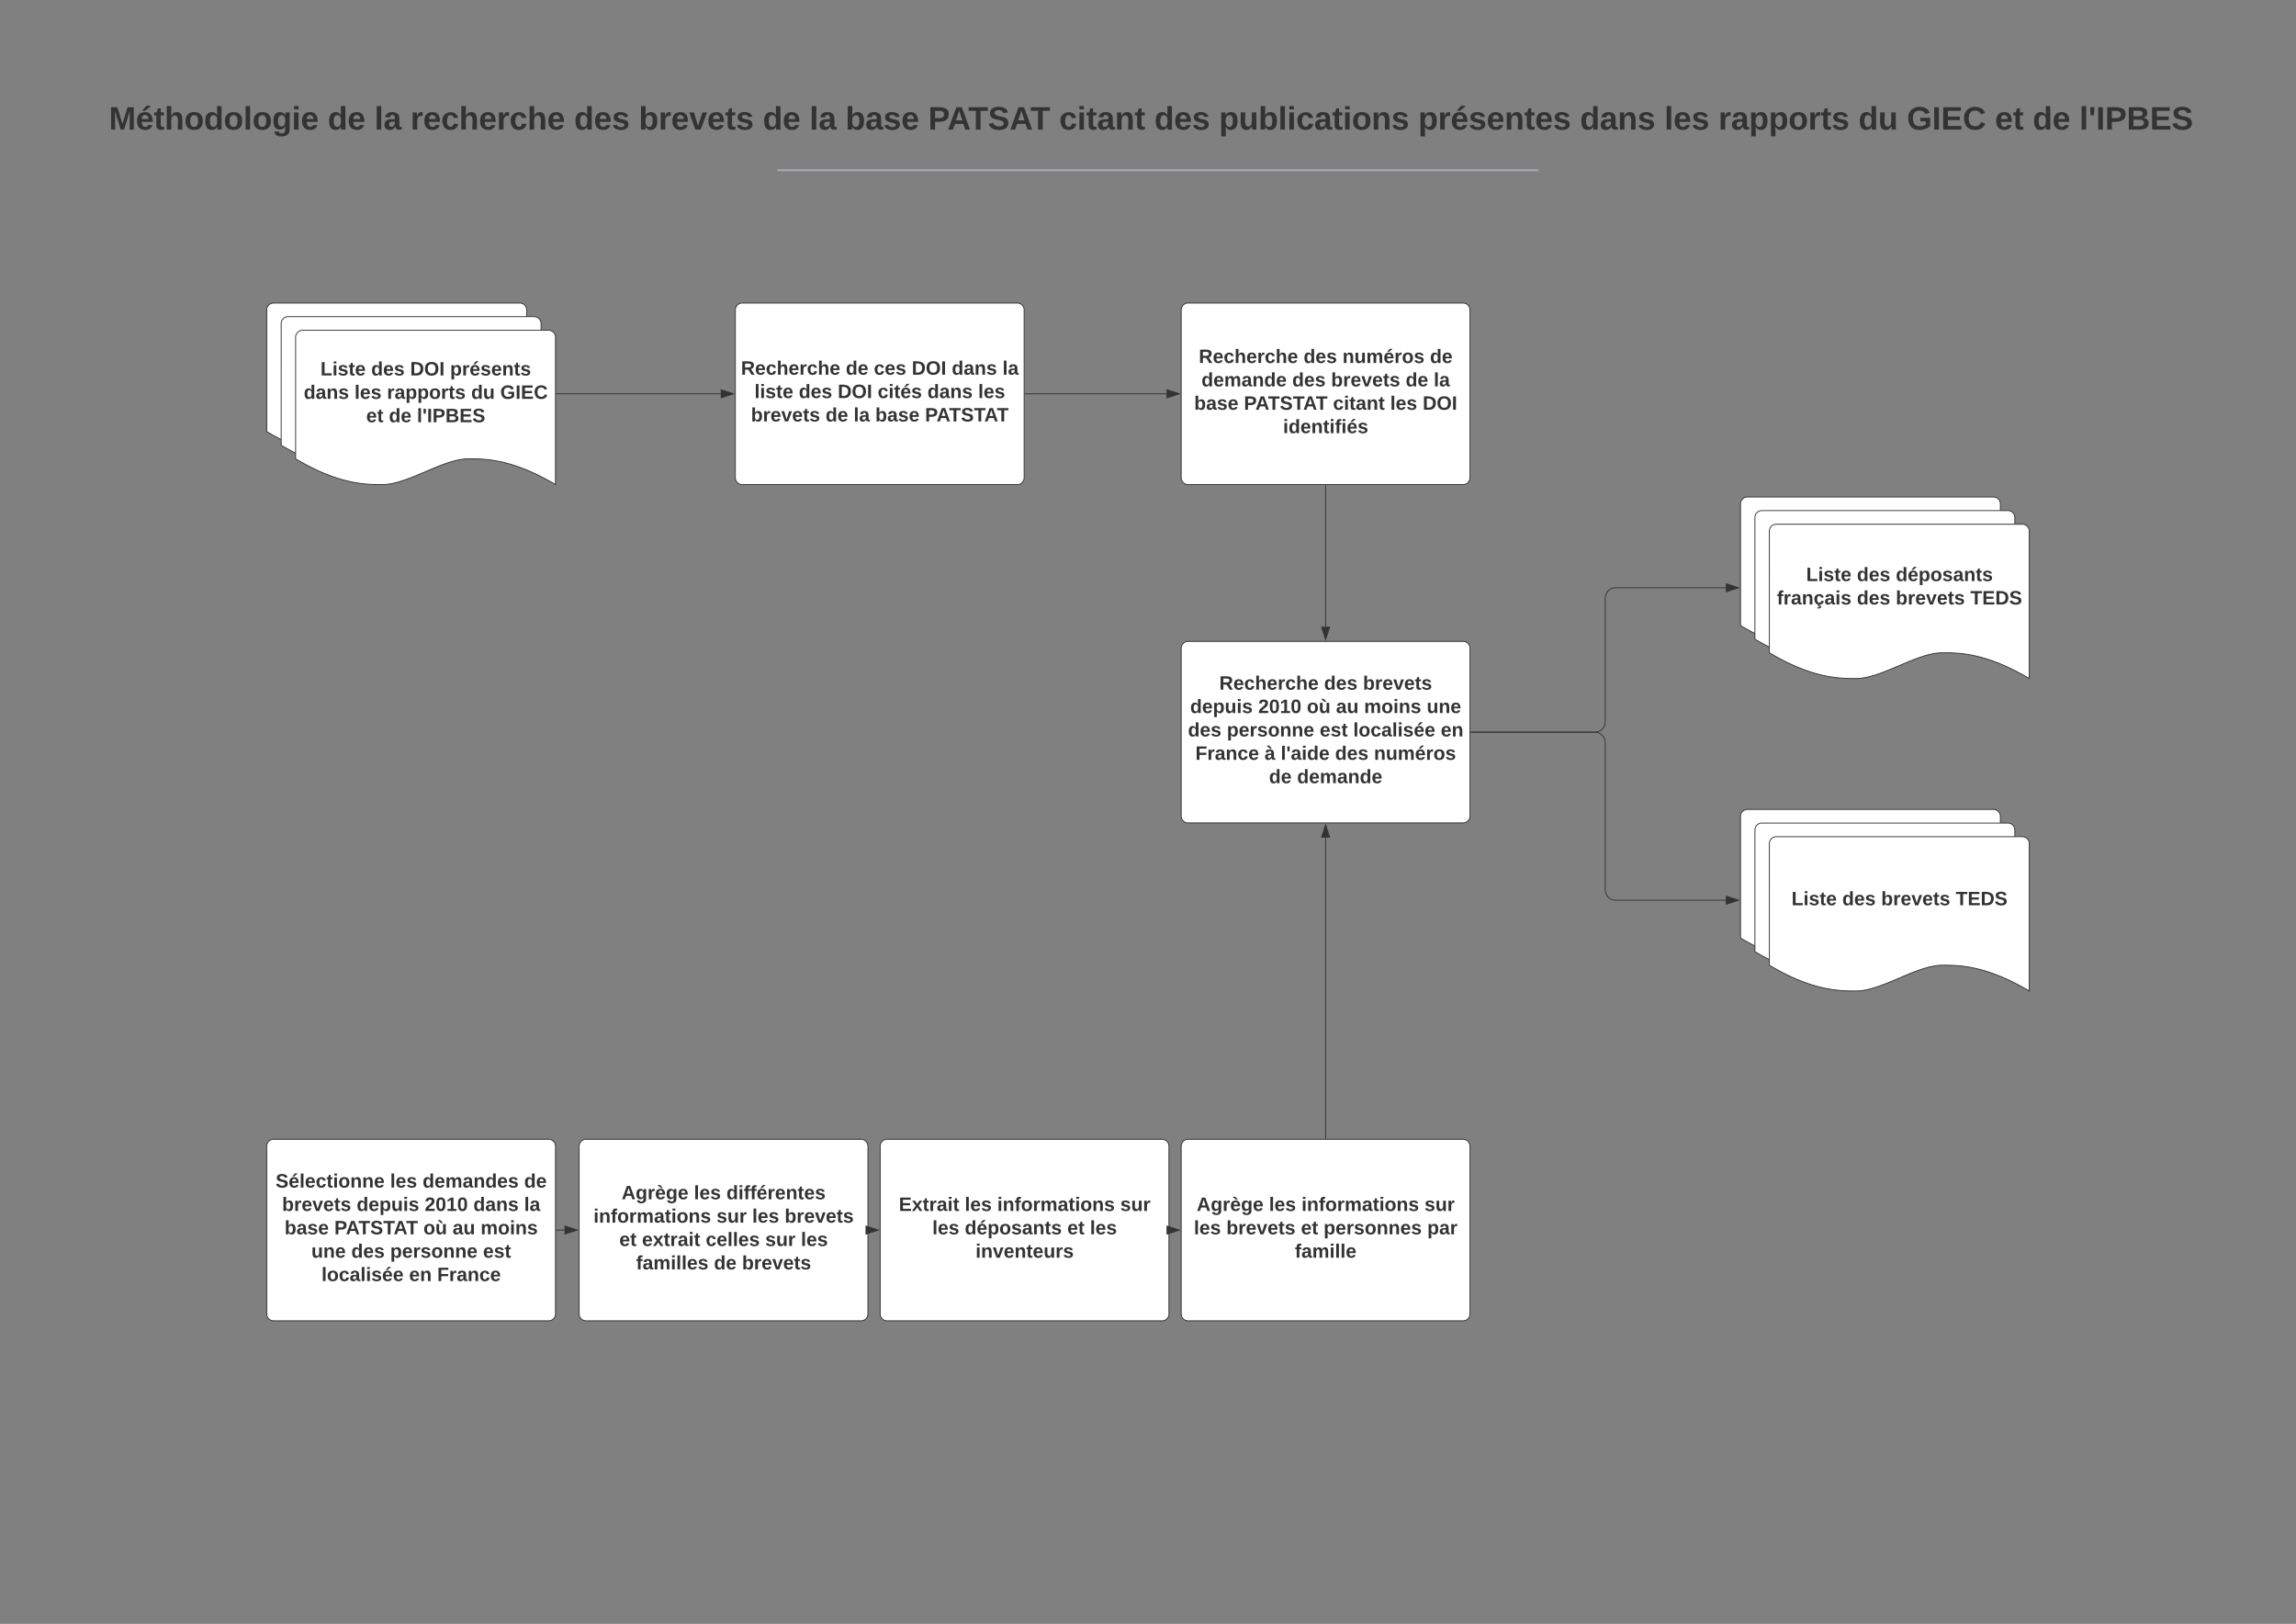 <svg xmlns="http://www.w3.org/2000/svg" xmlns:xlink="http://www.w3.org/1999/xlink" xmlns:lucid="lucid" width="2645.67" height="1870.87"><rect width="100%" height="100%" fill="#808080" stroke="none"/><g transform="translate(0 0)" lucid:page-tab-id="0_0"><path d="M80 88a8 8 0 0 1 8-8h2469.67a8 8 0 0 1 8 8v104a8 8 0 0 1-8 8H88a8 8 0 0 1-8-8z" stroke="#000" stroke-opacity="0" stroke-width="2" fill="#fff" fill-opacity="0"/><use xlink:href="#a" transform="matrix(1,0,0,1,84,84) translate(41.473 65.307)"/><use xlink:href="#b" transform="matrix(1,0,0,1,84,84) translate(293.68 65.307)"/><use xlink:href="#c" transform="matrix(1,0,0,1,84,84) translate(347.503 65.307)"/><use xlink:href="#d" transform="matrix(1,0,0,1,84,84) translate(388.984 65.307)"/><use xlink:href="#e" transform="matrix(1,0,0,1,84,84) translate(577.517 65.307)"/><use xlink:href="#f" transform="matrix(1,0,0,1,84,84) translate(652.08 65.307)"/><use xlink:href="#g" transform="matrix(1,0,0,1,84,84) translate(794.984 65.307)"/><use xlink:href="#c" transform="matrix(1,0,0,1,84,84) translate(848.806 65.307)"/><use xlink:href="#h" transform="matrix(1,0,0,1,84,84) translate(890.288 65.307)"/><use xlink:href="#i" transform="matrix(1,0,0,1,84,84) translate(985.591 65.307)"/><use xlink:href="#j" transform="matrix(1,0,0,1,84,84) translate(1136.48 65.307)"/><use xlink:href="#e" transform="matrix(1,0,0,1,84,84) translate(1246.095 65.307)"/><use xlink:href="#k" transform="matrix(1,0,0,1,84,84) translate(1320.658 65.307)"/><use xlink:href="#l" transform="matrix(1,0,0,1,84,84) translate(1550.258 65.307)"/><use xlink:href="#m" transform="matrix(1,0,0,1,84,84) translate(1736.614 65.307)"/><use xlink:href="#n" transform="matrix(1,0,0,1,84,84) translate(1833.888 65.307)"/><use xlink:href="#o" transform="matrix(1,0,0,1,84,84) translate(1896.11 65.307)"/><use xlink:href="#p" transform="matrix(1,0,0,1,84,84) translate(2057.473 65.307)"/><use xlink:href="#q" transform="matrix(1,0,0,1,84,84) translate(2113.266 65.307)"/><use xlink:href="#r" transform="matrix(1,0,0,1,84,84) translate(2214.791 65.307)"/><use xlink:href="#g" transform="matrix(1,0,0,1,84,84) translate(2258.243 65.307)"/><use xlink:href="#s" transform="matrix(1,0,0,1,84,84) translate(2312.066 65.307)"/><path d="M896.84 196.1h874.87M896.86 196.1h-1.02M1771.68 196.1h1.03" stroke="#a9afb8" stroke-width="2" fill="none"/><path d="M307.35 357.13a8 8 0 0 1 8-8h283.48a8 8 0 0 1 8 8v169.8c-50-29.7-81.16-29.7-100.03-29.7-29.94 0-69.77 29.7-99.72 29.7-18.57 0-50 0-99.73-29.7z" stroke="#333" fill="#fff"/><path d="M324 372.8a8 8 0 0 1 8-8h283.47a8 8 0 0 1 8 8v169.8c-50.02-29.68-81.16-29.68-100.03-29.68-29.95 0-69.78 29.7-99.72 29.7-18.57 0-50.02 0-99.73-29.7z" stroke="#333" fill="#fff"/><path d="M340.63 388.5a8 8 0 0 1 8-8H632.1a8 8 0 0 1 8 8v169.8c-50-29.7-81.15-29.7-100.02-29.7-29.95 0-69.78 29.7-99.73 29.7-18.56 0-50 0-99.72-29.7z" stroke="#333" fill="#fff"/><use xlink:href="#t" transform="matrix(1,0,0,1,345.629,385.5) translate(23.644 47.056)"/><use xlink:href="#u" transform="matrix(1,0,0,1,345.629,385.5) translate(82.124 47.056)"/><use xlink:href="#v" transform="matrix(1,0,0,1,345.629,385.5) translate(126.951 47.056)"/><use xlink:href="#w" transform="matrix(1,0,0,1,345.629,385.5) translate(173.024 47.056)"/><use xlink:href="#x" transform="matrix(1,0,0,1,345.629,385.5) translate(4.379 73.989)"/><use xlink:href="#y" transform="matrix(1,0,0,1,345.629,385.5) translate(62.86 73.989)"/><use xlink:href="#z" transform="matrix(1,0,0,1,345.629,385.5) translate(100.267 73.989)"/><use xlink:href="#A" transform="matrix(1,0,0,1,345.629,385.5) translate(197.277 73.989)"/><use xlink:href="#B" transform="matrix(1,0,0,1,345.629,385.5) translate(230.819 73.989)"/><use xlink:href="#C" transform="matrix(1,0,0,1,345.629,385.5) translate(76.357 100.922)"/><use xlink:href="#D" transform="matrix(1,0,0,1,345.629,385.5) translate(102.48 100.922)"/><use xlink:href="#E" transform="matrix(1,0,0,1,345.629,385.5) translate(134.838 100.922)"/><path d="M641.1 453.7h189.37" stroke="#333" fill="none"/><path d="M641.12 454.2h-.52v-.96h.52z" stroke="#333" stroke-width=".05" fill="#333"/><path d="M845.24 453.7l-14.27 4.65v-9.28z" stroke="#333" fill="#333"/><path d="M847.35 357.13a8 8 0 0 1 8-8h316.75a8 8 0 0 1 8 8V550.3a8 8 0 0 1-8 8H855.35a8 8 0 0 1-8-8z" stroke="#333" fill="#fff"/><use xlink:href="#F" transform="matrix(1,0,0,1,852.354,354.125) translate(1.49 77.556)"/><use xlink:href="#G" transform="matrix(1,0,0,1,852.354,354.125) translate(122.253 77.556)"/><use xlink:href="#H" transform="matrix(1,0,0,1,852.354,354.125) translate(154.611 77.556)"/><use xlink:href="#v" transform="matrix(1,0,0,1,852.354,354.125) translate(198.253 77.556)"/><use xlink:href="#x" transform="matrix(1,0,0,1,852.354,354.125) translate(244.326 77.556)"/><use xlink:href="#I" transform="matrix(1,0,0,1,852.354,354.125) translate(302.806 77.556)"/><use xlink:href="#J" transform="matrix(1,0,0,1,852.354,354.125) translate(17.045 104.489)"/><use xlink:href="#K" transform="matrix(1,0,0,1,852.354,354.125) translate(68.106 104.489)"/><use xlink:href="#v" transform="matrix(1,0,0,1,852.354,354.125) translate(112.933 104.489)"/><use xlink:href="#L" transform="matrix(1,0,0,1,852.354,354.125) translate(159.006 104.489)"/><use xlink:href="#x" transform="matrix(1,0,0,1,852.354,354.125) translate(216.302 104.489)"/><use xlink:href="#M" transform="matrix(1,0,0,1,852.354,354.125) translate(274.782 104.489)"/><use xlink:href="#N" transform="matrix(1,0,0,1,852.354,354.125) translate(13.024 131.422)"/><use xlink:href="#D" transform="matrix(1,0,0,1,852.354,354.125) translate(98.936 131.422)"/><use xlink:href="#O" transform="matrix(1,0,0,1,852.354,354.125) translate(131.294 131.422)"/><use xlink:href="#P" transform="matrix(1,0,0,1,852.354,354.125) translate(156.232 131.422)"/><use xlink:href="#Q" transform="matrix(1,0,0,1,852.354,354.125) translate(213.527 131.422)"/><path d="M1181.1 453.7h163.13" stroke="#333" fill="none"/><path d="M1181.12 454.2h-.52v-.96h.52z" stroke="#333" stroke-width=".05" fill="#333"/><path d="M1359 453.7l-14.27 4.65v-9.28z" stroke="#333" fill="#333"/><path d="M1361.1 357.13a8 8 0 0 1 8-8h316.76a8 8 0 0 1 8 8V550.3a8 8 0 0 1-8 8H1369.1a8 8 0 0 1-8-8z" stroke="#333" fill="#fff"/><g><use xlink:href="#F" transform="matrix(1,0,0,1,1366.112,354.125) translate(15.237 64.089)"/><use xlink:href="#u" transform="matrix(1,0,0,1,1366.112,354.125) translate(136.001 64.089)"/><use xlink:href="#R" transform="matrix(1,0,0,1,1366.112,354.125) translate(180.827 64.089)"/><use xlink:href="#S" transform="matrix(1,0,0,1,1366.112,354.125) translate(281.64 64.089)"/><use xlink:href="#T" transform="matrix(1,0,0,1,1366.112,354.125) translate(18.323 91.022)"/><use xlink:href="#K" transform="matrix(1,0,0,1,1366.112,354.125) translate(122.877 91.022)"/><use xlink:href="#N" transform="matrix(1,0,0,1,1366.112,354.125) translate(167.703 91.022)"/><use xlink:href="#D" transform="matrix(1,0,0,1,1366.112,354.125) translate(253.616 91.022)"/><use xlink:href="#I" transform="matrix(1,0,0,1,1366.112,354.125) translate(285.973 91.022)"/><use xlink:href="#P" transform="matrix(1,0,0,1,1366.112,354.125) translate(9.938 117.956)"/><use xlink:href="#U" transform="matrix(1,0,0,1,1366.112,354.125) translate(67.233 117.956)"/><use xlink:href="#V" transform="matrix(1,0,0,1,1366.112,354.125) translate(169.917 117.956)"/><use xlink:href="#y" transform="matrix(1,0,0,1,1366.112,354.125) translate(235.816 117.956)"/><use xlink:href="#W" transform="matrix(1,0,0,1,1366.112,354.125) translate(273.223 117.956)"/><use xlink:href="#X" transform="matrix(1,0,0,1,1366.112,354.125) translate(112.372 144.889)"/></g><path d="M307.35 1320.57a8 8 0 0 1 8-8H632.1a8 8 0 0 1 8 8v193.17a8 8 0 0 1-8 8H315.35a8 8 0 0 1-8-8z" stroke="#333" fill="#fff"/><g><use xlink:href="#Y" transform="matrix(1,0,0,1,312.354,1317.57) translate(5.262 50.622)"/><use xlink:href="#Z" transform="matrix(1,0,0,1,312.354,1317.57) translate(137.185 50.622)"/><use xlink:href="#aa" transform="matrix(1,0,0,1,312.354,1317.57) translate(174.593 50.622)"/><use xlink:href="#S" transform="matrix(1,0,0,1,312.354,1317.57) translate(291.615 50.622)"/><use xlink:href="#N" transform="matrix(1,0,0,1,312.354,1317.57) translate(12.712 77.556)"/><use xlink:href="#ab" transform="matrix(1,0,0,1,312.354,1317.57) translate(98.624 77.556)"/><use xlink:href="#ac" transform="matrix(1,0,0,1,312.354,1317.57) translate(176.993 77.556)"/><use xlink:href="#x" transform="matrix(1,0,0,1,312.354,1317.57) translate(233.104 77.556)"/><use xlink:href="#I" transform="matrix(1,0,0,1,312.354,1317.57) translate(291.584 77.556)"/><use xlink:href="#P" transform="matrix(1,0,0,1,312.354,1317.57) translate(15.58 104.489)"/><use xlink:href="#U" transform="matrix(1,0,0,1,312.354,1317.57) translate(72.876 104.489)"/><use xlink:href="#ad" transform="matrix(1,0,0,1,312.354,1317.57) translate(175.559 104.489)"/><use xlink:href="#ae" transform="matrix(1,0,0,1,312.354,1317.57) translate(209.101 104.489)"/><use xlink:href="#af" transform="matrix(1,0,0,1,312.354,1317.57) translate(241.458 104.489)"/><use xlink:href="#ag" transform="matrix(1,0,0,1,312.354,1317.57) translate(46.41 131.422)"/><use xlink:href="#K" transform="matrix(1,0,0,1,312.354,1317.57) translate(92.421 131.422)"/><use xlink:href="#ah" transform="matrix(1,0,0,1,312.354,1317.57) translate(137.248 131.422)"/><use xlink:href="#ai" transform="matrix(1,0,0,1,312.354,1317.57) translate(244.233 131.422)"/><use xlink:href="#aj" transform="matrix(1,0,0,1,312.354,1317.57) translate(58.131 158.356)"/><use xlink:href="#ak" transform="matrix(1,0,0,1,312.354,1317.57) translate(159.069 158.356)"/><use xlink:href="#al" transform="matrix(1,0,0,1,312.354,1317.57) translate(191.426 158.356)"/></g><path d="M641.1 1417.16h9.37" stroke="#333" fill="none"/><path d="M641.12 1417.63h-.52v-.95h.52z" stroke="#333" stroke-width=".05" fill="#333"/><path d="M665.24 1417.16l-14.27 4.63v-9.28z" stroke="#333" fill="#333"/><path d="M667.35 1320.57a8 8 0 0 1 8-8H992.1a8 8 0 0 1 8 8v193.17a8 8 0 0 1-8 8H675.35a8 8 0 0 1-8-8z" stroke="#333" fill="#fff"/><g><use xlink:href="#am" transform="matrix(1,0,0,1,672.354,1317.57) translate(43.916 64.089)"/><use xlink:href="#Z" transform="matrix(1,0,0,1,672.354,1317.57) translate(127.272 64.089)"/><use xlink:href="#an" transform="matrix(1,0,0,1,672.354,1317.57) translate(164.68 64.089)"/><use xlink:href="#ao" transform="matrix(1,0,0,1,672.354,1317.57) translate(11.527 91.022)"/><use xlink:href="#ap" transform="matrix(1,0,0,1,672.354,1317.57) translate(153.302 91.022)"/><use xlink:href="#y" transform="matrix(1,0,0,1,672.354,1317.57) translate(194.387 91.022)"/><use xlink:href="#aq" transform="matrix(1,0,0,1,672.354,1317.57) translate(231.795 91.022)"/><use xlink:href="#C" transform="matrix(1,0,0,1,672.354,1317.57) translate(41.298 117.956)"/><use xlink:href="#ar" transform="matrix(1,0,0,1,672.354,1317.57) translate(67.42 117.956)"/><use xlink:href="#as" transform="matrix(1,0,0,1,672.354,1317.57) translate(140.864 117.956)"/><use xlink:href="#ap" transform="matrix(1,0,0,1,672.354,1317.57) translate(209.444 117.956)"/><use xlink:href="#M" transform="matrix(1,0,0,1,672.354,1317.57) translate(250.53 117.956)"/><use xlink:href="#at" transform="matrix(1,0,0,1,672.354,1317.57) translate(60.625 144.889)"/><use xlink:href="#D" transform="matrix(1,0,0,1,672.354,1317.57) translate(150.34 144.889)"/><use xlink:href="#au" transform="matrix(1,0,0,1,672.354,1317.57) translate(182.698 144.889)"/></g><path d="M1001.1 1417.16h-.5" stroke="#333" fill="none"/><path d="M1001.12 1417.63h-.52v-.95h.52z" stroke="#333" stroke-width=".05" fill="#333"/><path d="M1012.1 1417.16l-14.25 4.63v-9.28z" stroke="#333" fill="#333"/><path d="M1014.23 1320.57a8 8 0 0 1 8-8h316.75a8 8 0 0 1 8 8v193.17a8 8 0 0 1-8 8h-316.75a8 8 0 0 1-8-8z" stroke="#333" fill="#fff"/><g><use xlink:href="#av" transform="matrix(1,0,0,1,1019.233,1317.57) translate(16.515 77.556)"/><use xlink:href="#Z" transform="matrix(1,0,0,1,1019.233,1317.57) translate(92.452 77.556)"/><use xlink:href="#ao" transform="matrix(1,0,0,1,1019.233,1317.57) translate(129.86 77.556)"/><use xlink:href="#aw" transform="matrix(1,0,0,1,1019.233,1317.57) translate(271.634 77.556)"/><use xlink:href="#y" transform="matrix(1,0,0,1,1019.233,1317.57) translate(55.076 104.489)"/><use xlink:href="#ax" transform="matrix(1,0,0,1,1019.233,1317.57) translate(92.483 104.489)"/><use xlink:href="#C" transform="matrix(1,0,0,1,1019.233,1317.57) translate(210.628 104.489)"/><use xlink:href="#M" transform="matrix(1,0,0,1,1019.233,1317.57) translate(236.751 104.489)"/><use xlink:href="#ay" transform="matrix(1,0,0,1,1019.233,1317.57) translate(104.89 131.422)"/></g><path d="M1347.98 1417.16h-.5" stroke="#333" fill="none"/><path d="M1348 1417.63h-.52v-.95h.5z" stroke="#333" stroke-width=".05" fill="#333"/><path d="M1359 1417.16l-14.27 4.63v-9.28z" stroke="#333" fill="#333"/><path d="M1361.1 1320.57a8 8 0 0 1 8-8h316.76a8 8 0 0 1 8 8v193.17a8 8 0 0 1-8 8H1369.1a8 8 0 0 1-8-8z" stroke="#333" fill="#fff"/><g><use xlink:href="#am" transform="matrix(1,0,0,1,1366.112,1317.57) translate(12.806 77.556)"/><use xlink:href="#Z" transform="matrix(1,0,0,1,1366.112,1317.57) translate(96.162 77.556)"/><use xlink:href="#ao" transform="matrix(1,0,0,1,1366.112,1317.57) translate(133.569 77.556)"/><use xlink:href="#aw" transform="matrix(1,0,0,1,1366.112,1317.57) translate(275.343 77.556)"/><use xlink:href="#y" transform="matrix(1,0,0,1,1366.112,1317.57) translate(9.626 104.489)"/><use xlink:href="#N" transform="matrix(1,0,0,1,1366.112,1317.57) translate(47.033 104.489)"/><use xlink:href="#C" transform="matrix(1,0,0,1,1366.112,1317.57) translate(132.946 104.489)"/><use xlink:href="#az" transform="matrix(1,0,0,1,1366.112,1317.57) translate(159.069 104.489)"/><use xlink:href="#aA" transform="matrix(1,0,0,1,1366.112,1317.57) translate(278.523 104.489)"/><use xlink:href="#aB" transform="matrix(1,0,0,1,1366.112,1317.57) translate(125.994 131.422)"/></g><path d="M1527.5 1311.57V965" stroke="#333" fill="none"/><path d="M1527.96 1312.07h-.95v-.5h.96z" stroke="#333" stroke-width=".05" fill="#333"/><path d="M1527.5 950.24l4.62 14.26h-9.27z" stroke="#333" fill="#333"/><path d="M1361.1 746.95a8 8 0 0 1 8-8h316.76a8 8 0 0 1 8 8V940.1a8 8 0 0 1-8 8H1369.1a8 8 0 0 1-8-8z" stroke="#333" fill="#fff"/><g><use xlink:href="#F" transform="matrix(1,0,0,1,1366.112,743.945) translate(38.866 50.622)"/><use xlink:href="#u" transform="matrix(1,0,0,1,1366.112,743.945) translate(159.63 50.622)"/><use xlink:href="#aq" transform="matrix(1,0,0,1,1366.112,743.945) translate(204.456 50.622)"/><use xlink:href="#ab" transform="matrix(1,0,0,1,1366.112,743.945) translate(5.324 77.556)"/><use xlink:href="#ac" transform="matrix(1,0,0,1,1366.112,743.945) translate(83.693 77.556)"/><use xlink:href="#ad" transform="matrix(1,0,0,1,1366.112,743.945) translate(139.804 77.556)"/><use xlink:href="#ae" transform="matrix(1,0,0,1,1366.112,743.945) translate(173.346 77.556)"/><use xlink:href="#aC" transform="matrix(1,0,0,1,1366.112,743.945) translate(205.703 77.556)"/><use xlink:href="#aD" transform="matrix(1,0,0,1,1366.112,743.945) translate(277.899 77.556)"/><use xlink:href="#K" transform="matrix(1,0,0,1,1366.112,743.945) translate(2.768 104.489)"/><use xlink:href="#ah" transform="matrix(1,0,0,1,1366.112,743.945) translate(47.594 104.489)"/><use xlink:href="#aE" transform="matrix(1,0,0,1,1366.112,743.945) translate(154.58 104.489)"/><use xlink:href="#aj" transform="matrix(1,0,0,1,1366.112,743.945) translate(193.172 104.489)"/><use xlink:href="#aF" transform="matrix(1,0,0,1,1366.112,743.945) translate(294.109 104.489)"/><use xlink:href="#aG" transform="matrix(1,0,0,1,1366.112,743.945) translate(11.309 131.422)"/><use xlink:href="#aH" transform="matrix(1,0,0,1,1366.112,743.945) translate(90.987 131.422)"/><use xlink:href="#aI" transform="matrix(1,0,0,1,1366.112,743.945) translate(109.691 131.422)"/><use xlink:href="#K" transform="matrix(1,0,0,1,1366.112,743.945) translate(172.286 131.422)"/><use xlink:href="#aJ" transform="matrix(1,0,0,1,1366.112,743.945) translate(217.112 131.422)"/><use xlink:href="#D" transform="matrix(1,0,0,1,1366.112,743.945) translate(96.162 158.356)"/><use xlink:href="#aK" transform="matrix(1,0,0,1,1366.112,743.945) translate(128.519 158.356)"/></g><path d="M1694.86 843.53h142.85a12 12 0 0 1 12 12v169.63a12 12 0 0 0 12 12h126.98" stroke="#333" fill="none"/><path d="M1694.87 844h-.5v-.94h.5z" stroke="#333" stroke-width=".05" fill="#333"/><path d="M2003.45 1037.16l-14.27 4.63v-9.28z" stroke="#333" fill="#333"/><path d="M2005.57 940.57a8 8 0 0 1 8-8h283.47a8 8 0 0 1 8 8v169.8c-50-29.7-81.16-29.7-100.03-29.7-29.93 0-69.76 29.7-99.7 29.7-18.58 0-50.02 0-99.74-29.7z" stroke="#333" fill="#fff"/><path d="M2022.2 956.26a8 8 0 0 1 8-8h283.48a8 8 0 0 1 8 8v169.8c-50-29.7-81.16-29.7-100.03-29.7-29.95 0-69.78 29.7-99.72 29.7-18.57 0-50 0-99.73-29.7z" stroke="#333" fill="#fff"/><path d="M2038.84 971.95a8 8 0 0 1 8-8h283.48a8 8 0 0 1 8 8v169.8c-50.02-29.7-81.16-29.7-100.03-29.7-29.96 0-69.8 29.7-99.74 29.7-18.56 0-50 0-99.72-29.7z" stroke="#333" fill="#fff"/><g><use xlink:href="#t" transform="matrix(1,0,0,1,2043.84,968.946) translate(20.527 73.989)"/><use xlink:href="#u" transform="matrix(1,0,0,1,2043.84,968.946) translate(79.007 73.989)"/><use xlink:href="#N" transform="matrix(1,0,0,1,2043.84,968.946) translate(123.834 73.989)"/><use xlink:href="#aL" transform="matrix(1,0,0,1,2043.84,968.946) translate(209.746 73.989)"/></g><path d="M1694.86 843.53h142.85a12 12 0 0 0 12-12V689.16a12 12 0 0 1 12-12h126.98" stroke="#333" fill="none"/><path d="M1694.87 844h-.5v-.94h.5z" stroke="#333" stroke-width=".05" fill="#333"/><path d="M2003.45 677.16l-14.27 4.63v-9.28z" stroke="#333" fill="#333"/><path d="M2005.57 580.57a8 8 0 0 1 8-8h283.47a8 8 0 0 1 8 8v169.8c-50-29.7-81.16-29.7-100.03-29.7-29.93 0-69.76 29.7-99.7 29.7-18.58 0-50.02 0-99.74-29.7z" stroke="#333" fill="#fff"/><path d="M2022.2 596.26a8 8 0 0 1 8-8h283.48a8 8 0 0 1 8 8v169.8c-50-29.7-81.16-29.7-100.03-29.7-29.95 0-69.78 29.7-99.72 29.7-18.57 0-50 0-99.73-29.7z" stroke="#333" fill="#fff"/><path d="M2038.84 611.95a8 8 0 0 1 8-8h283.48a8 8 0 0 1 8 8v169.8c-50.02-29.7-81.16-29.7-100.03-29.7-29.96 0-69.8 29.7-99.74 29.7-18.56 0-50 0-99.72-29.7z" stroke="#333" fill="#fff"/><g><use xlink:href="#t" transform="matrix(1,0,0,1,2043.84,608.946) translate(37.391 60.522)"/><use xlink:href="#u" transform="matrix(1,0,0,1,2043.84,608.946) translate(95.872 60.522)"/><use xlink:href="#aM" transform="matrix(1,0,0,1,2043.84,608.946) translate(140.698 60.522)"/><use xlink:href="#aN" transform="matrix(1,0,0,1,2043.84,608.946) translate(3.694 87.456)"/><use xlink:href="#K" transform="matrix(1,0,0,1,2043.84,608.946) translate(95.84 87.456)"/><use xlink:href="#N" transform="matrix(1,0,0,1,2043.84,608.946) translate(140.667 87.456)"/><use xlink:href="#aL" transform="matrix(1,0,0,1,2043.84,608.946) translate(226.579 87.456)"/></g><path d="M1527.5 559.3v162.76" stroke="#333" fill="none"/><path d="M1527.96 559.3h-.95v-.5h.96z" stroke="#333" stroke-width=".05" fill="#333"/><path d="M1527.5 736.83l-4.65-14.27h9.27z" stroke="#333" fill="#333"/><defs><path fill="#333" d="M230 0l2-204L168 0h-37L68-204 70 0H24v-248h70l56 185 57-185h69V0h-46" id="aO"/><path fill="#333" d="M185-48c-13 30-37 53-82 52C43 2 14-33 14-96s30-98 90-98c62 0 83 45 84 108H66c0 31 8 55 39 56 18 0 30-7 34-22zm-45-69c5-46-57-63-70-21-2 6-4 13-4 21h74zm-67-91v-5l45-51h45v8l-60 48H73" id="aP"/><path fill="#333" d="M115-3C79 11 28 4 28-45v-112H4v-33h27l15-45h31v45h36v33H77v99c-1 23 16 31 38 25v30" id="aQ"/><path fill="#333" d="M114-157C55-157 80-60 75 0H25v-261h50l-1 109c12-26 28-41 61-42 86-1 58 113 63 194h-50c-7-57 23-157-34-157" id="aR"/><path fill="#333" d="M110-194c64 0 96 36 96 99 0 64-35 99-97 99-61 0-95-36-95-99 0-62 34-99 96-99zm-1 164c35 0 45-28 45-65 0-40-10-65-43-65-34 0-45 26-45 65 0 36 10 65 43 65" id="aS"/><path fill="#333" d="M88-194c31-1 46 15 58 34l-1-101h50l1 261h-48c-2-10 0-23-3-31C134-8 116 4 84 4 32 4 16-41 15-95c0-56 19-97 73-99zm17 164c33 0 40-30 41-66 1-37-9-64-41-64s-38 30-39 65c0 43 13 65 39 65" id="aT"/><path fill="#333" d="M25 0v-261h50V0H25" id="aU"/><path fill="#333" d="M195-6C206 82 75 100 31 46c-4-6-6-13-8-21l49-6c3 16 16 24 34 25 40 0 42-37 40-79-11 22-30 35-61 35-53 0-70-43-70-97 0-56 18-96 73-97 30 0 46 14 59 34l2-30h47zm-90-29c32 0 41-27 41-63 0-35-9-62-40-62-32 0-39 29-40 63 0 36 9 62 39 62" id="aV"/><path fill="#333" d="M25-224v-37h50v37H25zM25 0v-190h50V0H25" id="aW"/><path fill="#333" d="M185-48c-13 30-37 53-82 52C43 2 14-33 14-96s30-98 90-98c62 0 83 45 84 108H66c0 31 8 55 39 56 18 0 30-7 34-22zm-45-69c5-46-57-63-70-21-2 6-4 13-4 21h74" id="aX"/><g id="a"><use transform="matrix(0.104,0,0,0.104,0,0)" xlink:href="#aO"/><use transform="matrix(0.104,0,0,0.104,31.007,0)" xlink:href="#aP"/><use transform="matrix(0.104,0,0,0.104,51.748,0)" xlink:href="#aQ"/><use transform="matrix(0.104,0,0,0.104,64.089,0)" xlink:href="#aR"/><use transform="matrix(0.104,0,0,0.104,86.8,0)" xlink:href="#aS"/><use transform="matrix(0.104,0,0,0.104,109.511,0)" xlink:href="#aT"/><use transform="matrix(0.104,0,0,0.104,132.222,0)" xlink:href="#aS"/><use transform="matrix(0.104,0,0,0.104,154.933,0)" xlink:href="#aU"/><use transform="matrix(0.104,0,0,0.104,165.304,0)" xlink:href="#aS"/><use transform="matrix(0.104,0,0,0.104,188.015,0)" xlink:href="#aV"/><use transform="matrix(0.104,0,0,0.104,210.726,0)" xlink:href="#aW"/><use transform="matrix(0.104,0,0,0.104,221.096,0)" xlink:href="#aX"/></g><g id="b"><use transform="matrix(0.104,0,0,0.104,0,0)" xlink:href="#aT"/><use transform="matrix(0.104,0,0,0.104,22.711,0)" xlink:href="#aX"/></g><path fill="#333" d="M133-34C117-15 103 5 69 4 32 3 11-16 11-54c-1-60 55-63 116-61 1-26-3-47-28-47-18 1-26 9-28 27l-52-2c7-38 36-58 82-57s74 22 75 68l1 82c-1 14 12 18 25 15v27c-30 8-71 5-69-32zm-48 3c29 0 43-24 42-57-32 0-66-3-65 30 0 17 8 27 23 27" id="aY"/><g id="c"><use transform="matrix(0.104,0,0,0.104,0,0)" xlink:href="#aU"/><use transform="matrix(0.104,0,0,0.104,10.37,0)" xlink:href="#aY"/></g><path fill="#333" d="M135-150c-39-12-60 13-60 57V0H25l-1-190h47c2 13-1 29 3 40 6-28 27-53 61-41v41" id="aZ"/><path fill="#333" d="M190-63c-7 42-38 67-86 67-59 0-84-38-90-98-12-110 154-137 174-36l-49 2c-2-19-15-32-35-32-30 0-35 28-38 64-6 74 65 87 74 30" id="ba"/><g id="d"><use transform="matrix(0.104,0,0,0.104,0,0)" xlink:href="#aZ"/><use transform="matrix(0.104,0,0,0.104,14.519,0)" xlink:href="#aX"/><use transform="matrix(0.104,0,0,0.104,35.259,0)" xlink:href="#ba"/><use transform="matrix(0.104,0,0,0.104,56,0)" xlink:href="#aR"/><use transform="matrix(0.104,0,0,0.104,78.711,0)" xlink:href="#aX"/><use transform="matrix(0.104,0,0,0.104,99.452,0)" xlink:href="#aZ"/><use transform="matrix(0.104,0,0,0.104,113.97,0)" xlink:href="#ba"/><use transform="matrix(0.104,0,0,0.104,134.711,0)" xlink:href="#aR"/><use transform="matrix(0.104,0,0,0.104,157.422,0)" xlink:href="#aX"/></g><path fill="#333" d="M137-138c1-29-70-34-71-4 15 46 118 7 119 86 1 83-164 76-172 9l43-7c4 19 20 25 44 25 33 8 57-30 24-41C81-84 22-81 20-136c-2-80 154-74 161-7" id="bb"/><g id="e"><use transform="matrix(0.104,0,0,0.104,0,0)" xlink:href="#aT"/><use transform="matrix(0.104,0,0,0.104,22.711,0)" xlink:href="#aX"/><use transform="matrix(0.104,0,0,0.104,43.452,0)" xlink:href="#bb"/></g><path fill="#333" d="M135-194c52 0 70 43 70 98 0 56-19 99-73 100-30 1-46-15-58-35L72 0H24l1-261h50v104c11-23 29-37 60-37zM114-30c31 0 40-27 40-66 0-37-7-63-39-63s-41 28-41 65c0 36 8 64 40 64" id="bc"/><path fill="#333" d="M128 0H69L1-190h53L99-40l48-150h52" id="bd"/><g id="f"><use transform="matrix(0.104,0,0,0.104,0,0)" xlink:href="#bc"/><use transform="matrix(0.104,0,0,0.104,22.711,0)" xlink:href="#aZ"/><use transform="matrix(0.104,0,0,0.104,37.23,0)" xlink:href="#aX"/><use transform="matrix(0.104,0,0,0.104,57.97,0)" xlink:href="#bd"/><use transform="matrix(0.104,0,0,0.104,78.711,0)" xlink:href="#aX"/><use transform="matrix(0.104,0,0,0.104,99.452,0)" xlink:href="#aQ"/><use transform="matrix(0.104,0,0,0.104,111.793,0)" xlink:href="#bb"/></g><g id="g"><use transform="matrix(0.104,0,0,0.104,0,0)" xlink:href="#aT"/><use transform="matrix(0.104,0,0,0.104,22.711,0)" xlink:href="#aX"/></g><g id="h"><use transform="matrix(0.104,0,0,0.104,0,0)" xlink:href="#bc"/><use transform="matrix(0.104,0,0,0.104,22.711,0)" xlink:href="#aY"/><use transform="matrix(0.104,0,0,0.104,43.452,0)" xlink:href="#bb"/><use transform="matrix(0.104,0,0,0.104,64.193,0)" xlink:href="#aX"/></g><path fill="#333" d="M24-248c93 1 206-16 204 79-1 75-69 88-152 82V0H24v-248zm52 121c47 0 100 7 100-41 0-47-54-39-100-39v80" id="be"/><path fill="#333" d="M199 0l-22-63H83L61 0H9l90-248h61L250 0h-51zm-33-102l-36-108c-10 38-24 72-36 108h72" id="bf"/><path fill="#333" d="M136-208V0H84v-208H4v-40h212v40h-80" id="bg"/><path fill="#333" d="M169-182c-1-43-94-46-97-3 18 66 151 10 154 114 3 95-165 93-204 36-6-8-10-19-12-30l50-8c3 46 112 56 116 5-17-69-150-10-154-114-4-87 153-88 188-35 5 8 8 18 10 28" id="bh"/><g id="i"><use transform="matrix(0.104,0,0,0.104,0,0)" xlink:href="#be"/><use transform="matrix(0.104,0,0,0.104,22.089,0)" xlink:href="#bf"/><use transform="matrix(0.104,0,0,0.104,46.148,0)" xlink:href="#bg"/><use transform="matrix(0.104,0,0,0.104,68.859,0)" xlink:href="#bh"/><use transform="matrix(0.104,0,0,0.104,93.748,0)" xlink:href="#bf"/><use transform="matrix(0.104,0,0,0.104,117.807,0)" xlink:href="#bg"/></g><path fill="#333" d="M135-194c87-1 58 113 63 194h-50c-7-57 23-157-34-157-59 0-34 97-39 157H25l-1-190h47c2 12-1 28 3 38 12-26 28-41 61-42" id="bi"/><g id="j"><use transform="matrix(0.104,0,0,0.104,0,0)" xlink:href="#ba"/><use transform="matrix(0.104,0,0,0.104,20.741,0)" xlink:href="#aW"/><use transform="matrix(0.104,0,0,0.104,31.111,0)" xlink:href="#aQ"/><use transform="matrix(0.104,0,0,0.104,43.452,0)" xlink:href="#aY"/><use transform="matrix(0.104,0,0,0.104,64.193,0)" xlink:href="#bi"/><use transform="matrix(0.104,0,0,0.104,86.904,0)" xlink:href="#aQ"/></g><path fill="#333" d="M135-194c53 0 70 44 70 98 0 56-19 98-73 100-31 1-45-17-59-34 3 33 2 69 2 105H25l-1-265h48c2 10 0 23 3 31 11-24 29-35 60-35zM114-30c33 0 39-31 40-66 0-38-9-64-40-64-56 0-55 130 0 130" id="bj"/><path fill="#333" d="M85 4C-2 5 27-109 22-190h50c7 57-23 150 33 157 60-5 35-97 40-157h50l1 190h-47c-2-12 1-28-3-38-12 25-28 42-61 42" id="bk"/><g id="k"><use transform="matrix(0.104,0,0,0.104,0,0)" xlink:href="#bj"/><use transform="matrix(0.104,0,0,0.104,22.711,0)" xlink:href="#bk"/><use transform="matrix(0.104,0,0,0.104,45.422,0)" xlink:href="#bc"/><use transform="matrix(0.104,0,0,0.104,68.133,0)" xlink:href="#aU"/><use transform="matrix(0.104,0,0,0.104,78.504,0)" xlink:href="#aW"/><use transform="matrix(0.104,0,0,0.104,88.874,0)" xlink:href="#ba"/><use transform="matrix(0.104,0,0,0.104,109.615,0)" xlink:href="#aY"/><use transform="matrix(0.104,0,0,0.104,130.356,0)" xlink:href="#aQ"/><use transform="matrix(0.104,0,0,0.104,142.696,0)" xlink:href="#aW"/><use transform="matrix(0.104,0,0,0.104,153.067,0)" xlink:href="#aS"/><use transform="matrix(0.104,0,0,0.104,175.778,0)" xlink:href="#bi"/><use transform="matrix(0.104,0,0,0.104,198.489,0)" xlink:href="#bb"/></g><g id="l"><use transform="matrix(0.104,0,0,0.104,0,0)" xlink:href="#bj"/><use transform="matrix(0.104,0,0,0.104,22.711,0)" xlink:href="#aZ"/><use transform="matrix(0.104,0,0,0.104,37.23,0)" xlink:href="#aP"/><use transform="matrix(0.104,0,0,0.104,57.97,0)" xlink:href="#bb"/><use transform="matrix(0.104,0,0,0.104,78.711,0)" xlink:href="#aX"/><use transform="matrix(0.104,0,0,0.104,99.452,0)" xlink:href="#bi"/><use transform="matrix(0.104,0,0,0.104,122.163,0)" xlink:href="#aQ"/><use transform="matrix(0.104,0,0,0.104,134.504,0)" xlink:href="#aX"/><use transform="matrix(0.104,0,0,0.104,155.244,0)" xlink:href="#bb"/></g><g id="m"><use transform="matrix(0.104,0,0,0.104,0,0)" xlink:href="#aT"/><use transform="matrix(0.104,0,0,0.104,22.711,0)" xlink:href="#aY"/><use transform="matrix(0.104,0,0,0.104,43.452,0)" xlink:href="#bi"/><use transform="matrix(0.104,0,0,0.104,66.163,0)" xlink:href="#bb"/></g><g id="n"><use transform="matrix(0.104,0,0,0.104,0,0)" xlink:href="#aU"/><use transform="matrix(0.104,0,0,0.104,10.37,0)" xlink:href="#aX"/><use transform="matrix(0.104,0,0,0.104,31.111,0)" xlink:href="#bb"/></g><g id="o"><use transform="matrix(0.104,0,0,0.104,0,0)" xlink:href="#aZ"/><use transform="matrix(0.104,0,0,0.104,14.519,0)" xlink:href="#aY"/><use transform="matrix(0.104,0,0,0.104,35.259,0)" xlink:href="#bj"/><use transform="matrix(0.104,0,0,0.104,57.97,0)" xlink:href="#bj"/><use transform="matrix(0.104,0,0,0.104,80.681,0)" xlink:href="#aS"/><use transform="matrix(0.104,0,0,0.104,103.393,0)" xlink:href="#aZ"/><use transform="matrix(0.104,0,0,0.104,117.911,0)" xlink:href="#aQ"/><use transform="matrix(0.104,0,0,0.104,130.252,0)" xlink:href="#bb"/></g><g id="p"><use transform="matrix(0.104,0,0,0.104,0,0)" xlink:href="#aT"/><use transform="matrix(0.104,0,0,0.104,22.711,0)" xlink:href="#bk"/></g><path fill="#333" d="M67-125c0 54 23 88 75 88 28 0 53-7 68-21v-34h-60v-39h108v91C232-14 192 4 140 4 58 4 20-42 15-125 8-236 126-280 215-234c19 10 29 26 37 47l-47 15c-11-23-29-39-63-39-53 1-75 33-75 86" id="bl"/><path fill="#333" d="M24 0v-248h52V0H24" id="bm"/><path fill="#333" d="M24 0v-248h195v40H76v63h132v40H76v65h150V0H24" id="bn"/><path fill="#333" d="M67-125c0 53 21 87 73 88 37 1 54-22 65-47l45 17C233-25 199 4 140 4 58 4 20-42 15-125 8-235 124-281 211-232c18 10 29 29 36 50l-46 12c-8-25-30-41-62-41-52 0-71 34-72 86" id="bo"/><g id="q"><use transform="matrix(0.104,0,0,0.104,0,0)" xlink:href="#bl"/><use transform="matrix(0.104,0,0,0.104,29.037,0)" xlink:href="#bm"/><use transform="matrix(0.104,0,0,0.104,39.407,0)" xlink:href="#bn"/><use transform="matrix(0.104,0,0,0.104,64.296,0)" xlink:href="#bo"/></g><g id="r"><use transform="matrix(0.104,0,0,0.104,0,0)" xlink:href="#aX"/><use transform="matrix(0.104,0,0,0.104,20.741,0)" xlink:href="#aQ"/></g><path fill="#333" d="M62-158H24l-5-90h48" id="bp"/><path fill="#333" d="M182-130c37 4 62 22 62 59C244 23 116-4 24 0v-248c84 5 203-23 205 63 0 31-19 50-47 55zM76-148c40-3 101 13 101-30 0-44-60-28-101-31v61zm0 110c48-3 116 14 116-37 0-48-69-32-116-35v72" id="bq"/><g id="s"><use transform="matrix(0.104,0,0,0.104,0,0)" xlink:href="#aU"/><use transform="matrix(0.104,0,0,0.104,10.37,0)" xlink:href="#bp"/><use transform="matrix(0.104,0,0,0.104,19.185,0)" xlink:href="#bm"/><use transform="matrix(0.104,0,0,0.104,29.556,0)" xlink:href="#be"/><use transform="matrix(0.104,0,0,0.104,54.444,0)" xlink:href="#bq"/><use transform="matrix(0.104,0,0,0.104,81.304,0)" xlink:href="#bn"/><use transform="matrix(0.104,0,0,0.104,106.193,0)" xlink:href="#bh"/></g><path fill="#333" d="M24 0v-248h52v208h133V0H24" id="br"/><g id="t"><use transform="matrix(0.062,0,0,0.062,0,0)" xlink:href="#br"/><use transform="matrix(0.062,0,0,0.062,13.654,0)" xlink:href="#aW"/><use transform="matrix(0.062,0,0,0.062,19.888,0)" xlink:href="#bb"/><use transform="matrix(0.062,0,0,0.062,32.357,0)" xlink:href="#aQ"/><use transform="matrix(0.062,0,0,0.062,39.777,0)" xlink:href="#aX"/></g><g id="u"><use transform="matrix(0.062,0,0,0.062,0,0)" xlink:href="#aT"/><use transform="matrix(0.062,0,0,0.062,13.654,0)" xlink:href="#aX"/><use transform="matrix(0.062,0,0,0.062,26.123,0)" xlink:href="#bb"/></g><path fill="#333" d="M24-248c120-7 223 5 221 122C244-46 201 0 124 0H24v-248zM76-40c74 7 117-18 117-86 0-67-45-88-117-82v168" id="bs"/><path fill="#333" d="M140-251c80 0 125 45 125 126S219 4 139 4C58 4 15-44 15-125s44-126 125-126zm-1 214c52 0 73-35 73-88 0-50-21-86-72-86-52 0-73 35-73 86s22 88 72 88" id="bt"/><g id="v"><use transform="matrix(0.062,0,0,0.062,0,0)" xlink:href="#bs"/><use transform="matrix(0.062,0,0,0.062,16.148,0)" xlink:href="#bt"/><use transform="matrix(0.062,0,0,0.062,33.604,0)" xlink:href="#bm"/></g><g id="w"><use transform="matrix(0.062,0,0,0.062,0,0)" xlink:href="#bj"/><use transform="matrix(0.062,0,0,0.062,13.654,0)" xlink:href="#aZ"/><use transform="matrix(0.062,0,0,0.062,22.382,0)" xlink:href="#aP"/><use transform="matrix(0.062,0,0,0.062,34.851,0)" xlink:href="#bb"/><use transform="matrix(0.062,0,0,0.062,47.32,0)" xlink:href="#aX"/><use transform="matrix(0.062,0,0,0.062,59.79,0)" xlink:href="#bi"/><use transform="matrix(0.062,0,0,0.062,73.443,0)" xlink:href="#aQ"/><use transform="matrix(0.062,0,0,0.062,80.862,0)" xlink:href="#bb"/></g><g id="x"><use transform="matrix(0.062,0,0,0.062,0,0)" xlink:href="#aT"/><use transform="matrix(0.062,0,0,0.062,13.654,0)" xlink:href="#aY"/><use transform="matrix(0.062,0,0,0.062,26.123,0)" xlink:href="#bi"/><use transform="matrix(0.062,0,0,0.062,39.777,0)" xlink:href="#bb"/></g><g id="y"><use transform="matrix(0.062,0,0,0.062,0,0)" xlink:href="#aU"/><use transform="matrix(0.062,0,0,0.062,6.235,0)" xlink:href="#aX"/><use transform="matrix(0.062,0,0,0.062,18.704,0)" xlink:href="#bb"/></g><g id="z"><use transform="matrix(0.062,0,0,0.062,0,0)" xlink:href="#aZ"/><use transform="matrix(0.062,0,0,0.062,8.728,0)" xlink:href="#aY"/><use transform="matrix(0.062,0,0,0.062,21.198,0)" xlink:href="#bj"/><use transform="matrix(0.062,0,0,0.062,34.851,0)" xlink:href="#bj"/><use transform="matrix(0.062,0,0,0.062,48.505,0)" xlink:href="#aS"/><use transform="matrix(0.062,0,0,0.062,62.159,0)" xlink:href="#aZ"/><use transform="matrix(0.062,0,0,0.062,70.887,0)" xlink:href="#aQ"/><use transform="matrix(0.062,0,0,0.062,78.306,0)" xlink:href="#bb"/></g><g id="A"><use transform="matrix(0.062,0,0,0.062,0,0)" xlink:href="#aT"/><use transform="matrix(0.062,0,0,0.062,13.654,0)" xlink:href="#bk"/></g><g id="B"><use transform="matrix(0.062,0,0,0.062,0,0)" xlink:href="#bl"/><use transform="matrix(0.062,0,0,0.062,17.457,0)" xlink:href="#bm"/><use transform="matrix(0.062,0,0,0.062,23.691,0)" xlink:href="#bn"/><use transform="matrix(0.062,0,0,0.062,38.654,0)" xlink:href="#bo"/></g><g id="C"><use transform="matrix(0.062,0,0,0.062,0,0)" xlink:href="#aX"/><use transform="matrix(0.062,0,0,0.062,12.469,0)" xlink:href="#aQ"/></g><g id="D"><use transform="matrix(0.062,0,0,0.062,0,0)" xlink:href="#aT"/><use transform="matrix(0.062,0,0,0.062,13.654,0)" xlink:href="#aX"/></g><g id="E"><use transform="matrix(0.062,0,0,0.062,0,0)" xlink:href="#aU"/><use transform="matrix(0.062,0,0,0.062,6.235,0)" xlink:href="#bp"/><use transform="matrix(0.062,0,0,0.062,11.534,0)" xlink:href="#bm"/><use transform="matrix(0.062,0,0,0.062,17.769,0)" xlink:href="#be"/><use transform="matrix(0.062,0,0,0.062,32.731,0)" xlink:href="#bq"/><use transform="matrix(0.062,0,0,0.062,48.879,0)" xlink:href="#bn"/><use transform="matrix(0.062,0,0,0.062,63.842,0)" xlink:href="#bh"/></g><path fill="#333" d="M240-174c0 40-23 61-54 70L253 0h-59l-57-94H76V0H24v-248c93 4 217-23 216 74zM76-134c48-2 112 12 112-38 0-48-66-32-112-35v73" id="bu"/><g id="F"><use transform="matrix(0.062,0,0,0.062,0,0)" xlink:href="#bu"/><use transform="matrix(0.062,0,0,0.062,16.148,0)" xlink:href="#aX"/><use transform="matrix(0.062,0,0,0.062,28.617,0)" xlink:href="#ba"/><use transform="matrix(0.062,0,0,0.062,41.086,0)" xlink:href="#aR"/><use transform="matrix(0.062,0,0,0.062,54.74,0)" xlink:href="#aX"/><use transform="matrix(0.062,0,0,0.062,67.209,0)" xlink:href="#aZ"/><use transform="matrix(0.062,0,0,0.062,75.937,0)" xlink:href="#ba"/><use transform="matrix(0.062,0,0,0.062,88.406,0)" xlink:href="#aR"/><use transform="matrix(0.062,0,0,0.062,102.06,0)" xlink:href="#aX"/></g><g id="G"><use transform="matrix(0.062,0,0,0.062,0,0)" xlink:href="#aT"/><use transform="matrix(0.062,0,0,0.062,13.654,0)" xlink:href="#aX"/></g><g id="H"><use transform="matrix(0.062,0,0,0.062,0,0)" xlink:href="#ba"/><use transform="matrix(0.062,0,0,0.062,12.469,0)" xlink:href="#aX"/><use transform="matrix(0.062,0,0,0.062,24.938,0)" xlink:href="#bb"/></g><g id="I"><use transform="matrix(0.062,0,0,0.062,0,0)" xlink:href="#aU"/><use transform="matrix(0.062,0,0,0.062,6.235,0)" xlink:href="#aY"/></g><g id="J"><use transform="matrix(0.062,0,0,0.062,0,0)" xlink:href="#aU"/><use transform="matrix(0.062,0,0,0.062,6.235,0)" xlink:href="#aW"/><use transform="matrix(0.062,0,0,0.062,12.469,0)" xlink:href="#bb"/><use transform="matrix(0.062,0,0,0.062,24.938,0)" xlink:href="#aQ"/><use transform="matrix(0.062,0,0,0.062,32.357,0)" xlink:href="#aX"/></g><g id="K"><use transform="matrix(0.062,0,0,0.062,0,0)" xlink:href="#aT"/><use transform="matrix(0.062,0,0,0.062,13.654,0)" xlink:href="#aX"/><use transform="matrix(0.062,0,0,0.062,26.123,0)" xlink:href="#bb"/></g><g id="L"><use transform="matrix(0.062,0,0,0.062,0,0)" xlink:href="#ba"/><use transform="matrix(0.062,0,0,0.062,12.469,0)" xlink:href="#aW"/><use transform="matrix(0.062,0,0,0.062,18.704,0)" xlink:href="#aQ"/><use transform="matrix(0.062,0,0,0.062,26.123,0)" xlink:href="#aP"/><use transform="matrix(0.062,0,0,0.062,38.592,0)" xlink:href="#bb"/></g><g id="M"><use transform="matrix(0.062,0,0,0.062,0,0)" xlink:href="#aU"/><use transform="matrix(0.062,0,0,0.062,6.235,0)" xlink:href="#aX"/><use transform="matrix(0.062,0,0,0.062,18.704,0)" xlink:href="#bb"/></g><g id="N"><use transform="matrix(0.062,0,0,0.062,0,0)" xlink:href="#bc"/><use transform="matrix(0.062,0,0,0.062,13.654,0)" xlink:href="#aZ"/><use transform="matrix(0.062,0,0,0.062,22.382,0)" xlink:href="#aX"/><use transform="matrix(0.062,0,0,0.062,34.851,0)" xlink:href="#bd"/><use transform="matrix(0.062,0,0,0.062,47.32,0)" xlink:href="#aX"/><use transform="matrix(0.062,0,0,0.062,59.79,0)" xlink:href="#aQ"/><use transform="matrix(0.062,0,0,0.062,67.209,0)" xlink:href="#bb"/></g><g id="O"><use transform="matrix(0.062,0,0,0.062,0,0)" xlink:href="#aU"/><use transform="matrix(0.062,0,0,0.062,6.235,0)" xlink:href="#aY"/></g><g id="P"><use transform="matrix(0.062,0,0,0.062,0,0)" xlink:href="#bc"/><use transform="matrix(0.062,0,0,0.062,13.654,0)" xlink:href="#aY"/><use transform="matrix(0.062,0,0,0.062,26.123,0)" xlink:href="#bb"/><use transform="matrix(0.062,0,0,0.062,38.592,0)" xlink:href="#aX"/></g><g id="Q"><use transform="matrix(0.062,0,0,0.062,0,0)" xlink:href="#be"/><use transform="matrix(0.062,0,0,0.062,13.28,0)" xlink:href="#bf"/><use transform="matrix(0.062,0,0,0.062,27.744,0)" xlink:href="#bg"/><use transform="matrix(0.062,0,0,0.062,41.398,0)" xlink:href="#bh"/><use transform="matrix(0.062,0,0,0.062,56.36,0)" xlink:href="#bg"/><use transform="matrix(0.062,0,0,0.062,68.331,0)" xlink:href="#bf"/><use transform="matrix(0.062,0,0,0.062,82.795,0)" xlink:href="#bg"/></g><path fill="#333" d="M220-157c-53 9-28 100-34 157h-49v-107c1-27-5-49-29-50C55-147 81-57 75 0H25l-1-190h47c2 12-1 28 3 38 10-53 101-56 108 0 13-22 24-43 59-42 82 1 51 116 57 194h-49v-107c-1-25-5-48-29-50" id="bv"/><g id="R"><use transform="matrix(0.062,0,0,0.062,0,0)" xlink:href="#bi"/><use transform="matrix(0.062,0,0,0.062,13.654,0)" xlink:href="#bk"/><use transform="matrix(0.062,0,0,0.062,27.307,0)" xlink:href="#bv"/><use transform="matrix(0.062,0,0,0.062,47.258,0)" xlink:href="#aP"/><use transform="matrix(0.062,0,0,0.062,59.727,0)" xlink:href="#aZ"/><use transform="matrix(0.062,0,0,0.062,68.456,0)" xlink:href="#aS"/><use transform="matrix(0.062,0,0,0.062,82.109,0)" xlink:href="#bb"/></g><g id="S"><use transform="matrix(0.062,0,0,0.062,0,0)" xlink:href="#aT"/><use transform="matrix(0.062,0,0,0.062,13.654,0)" xlink:href="#aX"/></g><g id="T"><use transform="matrix(0.062,0,0,0.062,0,0)" xlink:href="#aT"/><use transform="matrix(0.062,0,0,0.062,13.654,0)" xlink:href="#aX"/><use transform="matrix(0.062,0,0,0.062,26.123,0)" xlink:href="#bv"/><use transform="matrix(0.062,0,0,0.062,46.073,0)" xlink:href="#aY"/><use transform="matrix(0.062,0,0,0.062,58.543,0)" xlink:href="#bi"/><use transform="matrix(0.062,0,0,0.062,72.196,0)" xlink:href="#aT"/><use transform="matrix(0.062,0,0,0.062,85.85,0)" xlink:href="#aX"/></g><g id="U"><use transform="matrix(0.062,0,0,0.062,0,0)" xlink:href="#be"/><use transform="matrix(0.062,0,0,0.062,13.28,0)" xlink:href="#bf"/><use transform="matrix(0.062,0,0,0.062,27.744,0)" xlink:href="#bg"/><use transform="matrix(0.062,0,0,0.062,41.398,0)" xlink:href="#bh"/><use transform="matrix(0.062,0,0,0.062,56.36,0)" xlink:href="#bg"/><use transform="matrix(0.062,0,0,0.062,68.331,0)" xlink:href="#bf"/><use transform="matrix(0.062,0,0,0.062,82.795,0)" xlink:href="#bg"/></g><g id="V"><use transform="matrix(0.062,0,0,0.062,0,0)" xlink:href="#ba"/><use transform="matrix(0.062,0,0,0.062,12.469,0)" xlink:href="#aW"/><use transform="matrix(0.062,0,0,0.062,18.704,0)" xlink:href="#aQ"/><use transform="matrix(0.062,0,0,0.062,26.123,0)" xlink:href="#aY"/><use transform="matrix(0.062,0,0,0.062,38.592,0)" xlink:href="#bi"/><use transform="matrix(0.062,0,0,0.062,52.246,0)" xlink:href="#aQ"/></g><g id="W"><use transform="matrix(0.062,0,0,0.062,0,0)" xlink:href="#bs"/><use transform="matrix(0.062,0,0,0.062,16.148,0)" xlink:href="#bt"/><use transform="matrix(0.062,0,0,0.062,33.604,0)" xlink:href="#bm"/></g><path fill="#333" d="M121-226c-27-7-43 5-38 36h38v33H83V0H34v-157H6v-33h28c-9-59 32-81 87-68v32" id="bw"/><g id="X"><use transform="matrix(0.062,0,0,0.062,0,0)" xlink:href="#aW"/><use transform="matrix(0.062,0,0,0.062,6.235,0)" xlink:href="#aT"/><use transform="matrix(0.062,0,0,0.062,19.888,0)" xlink:href="#aX"/><use transform="matrix(0.062,0,0,0.062,32.357,0)" xlink:href="#bi"/><use transform="matrix(0.062,0,0,0.062,46.011,0)" xlink:href="#aQ"/><use transform="matrix(0.062,0,0,0.062,53.43,0)" xlink:href="#aW"/><use transform="matrix(0.062,0,0,0.062,59.665,0)" xlink:href="#bw"/><use transform="matrix(0.062,0,0,0.062,67.084,0)" xlink:href="#aW"/><use transform="matrix(0.062,0,0,0.062,73.319,0)" xlink:href="#aP"/><use transform="matrix(0.062,0,0,0.062,85.788,0)" xlink:href="#bb"/></g><g id="Y"><use transform="matrix(0.062,0,0,0.062,0,0)" xlink:href="#bh"/><use transform="matrix(0.062,0,0,0.062,14.963,0)" xlink:href="#aP"/><use transform="matrix(0.062,0,0,0.062,27.432,0)" xlink:href="#aU"/><use transform="matrix(0.062,0,0,0.062,33.667,0)" xlink:href="#aX"/><use transform="matrix(0.062,0,0,0.062,46.136,0)" xlink:href="#ba"/><use transform="matrix(0.062,0,0,0.062,58.605,0)" xlink:href="#aQ"/><use transform="matrix(0.062,0,0,0.062,66.024,0)" xlink:href="#aW"/><use transform="matrix(0.062,0,0,0.062,72.259,0)" xlink:href="#aS"/><use transform="matrix(0.062,0,0,0.062,85.912,0)" xlink:href="#bi"/><use transform="matrix(0.062,0,0,0.062,99.566,0)" xlink:href="#bi"/><use transform="matrix(0.062,0,0,0.062,113.22,0)" xlink:href="#aX"/></g><g id="Z"><use transform="matrix(0.062,0,0,0.062,0,0)" xlink:href="#aU"/><use transform="matrix(0.062,0,0,0.062,6.235,0)" xlink:href="#aX"/><use transform="matrix(0.062,0,0,0.062,18.704,0)" xlink:href="#bb"/></g><g id="aa"><use transform="matrix(0.062,0,0,0.062,0,0)" xlink:href="#aT"/><use transform="matrix(0.062,0,0,0.062,13.654,0)" xlink:href="#aX"/><use transform="matrix(0.062,0,0,0.062,26.123,0)" xlink:href="#bv"/><use transform="matrix(0.062,0,0,0.062,46.073,0)" xlink:href="#aY"/><use transform="matrix(0.062,0,0,0.062,58.543,0)" xlink:href="#bi"/><use transform="matrix(0.062,0,0,0.062,72.196,0)" xlink:href="#aT"/><use transform="matrix(0.062,0,0,0.062,85.85,0)" xlink:href="#aX"/><use transform="matrix(0.062,0,0,0.062,98.319,0)" xlink:href="#bb"/></g><g id="ab"><use transform="matrix(0.062,0,0,0.062,0,0)" xlink:href="#aT"/><use transform="matrix(0.062,0,0,0.062,13.654,0)" xlink:href="#aX"/><use transform="matrix(0.062,0,0,0.062,26.123,0)" xlink:href="#bj"/><use transform="matrix(0.062,0,0,0.062,39.777,0)" xlink:href="#bk"/><use transform="matrix(0.062,0,0,0.062,53.43,0)" xlink:href="#aW"/><use transform="matrix(0.062,0,0,0.062,59.665,0)" xlink:href="#bb"/></g><path fill="#333" d="M182-182c0 78-84 86-111 141h115V0H12c-6-101 99-100 120-180 1-22-12-31-33-32-23 0-32 14-35 34l-49-3c5-45 32-70 84-70 51 0 83 22 83 69" id="bx"/><path fill="#333" d="M101-251c68 0 84 54 84 127C185-50 166 4 99 4S15-52 14-124c-1-75 17-127 87-127zm-1 216c37-5 36-46 36-89s4-89-36-89c-39 0-36 45-36 89 0 43-3 85 36 89" id="by"/><path fill="#333" d="M23 0v-37h61v-169l-59 37v-38l62-41h46v211h57V0H23" id="bz"/><g id="ac"><use transform="matrix(0.062,0,0,0.062,0,0)" xlink:href="#bx"/><use transform="matrix(0.062,0,0,0.062,12.469,0)" xlink:href="#by"/><use transform="matrix(0.062,0,0,0.062,24.938,0)" xlink:href="#bz"/><use transform="matrix(0.062,0,0,0.062,37.407,0)" xlink:href="#by"/></g><path fill="#333" d="M85 4C-2 5 27-109 22-190h50c7 57-23 150 33 157 60-5 35-97 40-157h50l1 190h-47c-2-12 1-28-3-38-12 25-28 42-61 42zm24-212l-59-48v-8h45l44 51v5h-30" id="bA"/><g id="ad"><use transform="matrix(0.062,0,0,0.062,0,0)" xlink:href="#aS"/><use transform="matrix(0.062,0,0,0.062,13.654,0)" xlink:href="#bA"/></g><g id="ae"><use transform="matrix(0.062,0,0,0.062,0,0)" xlink:href="#aY"/><use transform="matrix(0.062,0,0,0.062,12.469,0)" xlink:href="#bk"/></g><g id="af"><use transform="matrix(0.062,0,0,0.062,0,0)" xlink:href="#bv"/><use transform="matrix(0.062,0,0,0.062,19.951,0)" xlink:href="#aS"/><use transform="matrix(0.062,0,0,0.062,33.604,0)" xlink:href="#aW"/><use transform="matrix(0.062,0,0,0.062,39.839,0)" xlink:href="#bi"/><use transform="matrix(0.062,0,0,0.062,53.493,0)" xlink:href="#bb"/></g><g id="ag"><use transform="matrix(0.062,0,0,0.062,0,0)" xlink:href="#bk"/><use transform="matrix(0.062,0,0,0.062,13.654,0)" xlink:href="#bi"/><use transform="matrix(0.062,0,0,0.062,27.307,0)" xlink:href="#aX"/></g><g id="ah"><use transform="matrix(0.062,0,0,0.062,0,0)" xlink:href="#bj"/><use transform="matrix(0.062,0,0,0.062,13.654,0)" xlink:href="#aX"/><use transform="matrix(0.062,0,0,0.062,26.123,0)" xlink:href="#aZ"/><use transform="matrix(0.062,0,0,0.062,34.851,0)" xlink:href="#bb"/><use transform="matrix(0.062,0,0,0.062,47.32,0)" xlink:href="#aS"/><use transform="matrix(0.062,0,0,0.062,60.974,0)" xlink:href="#bi"/><use transform="matrix(0.062,0,0,0.062,74.628,0)" xlink:href="#bi"/><use transform="matrix(0.062,0,0,0.062,88.281,0)" xlink:href="#aX"/></g><g id="ai"><use transform="matrix(0.062,0,0,0.062,0,0)" xlink:href="#aX"/><use transform="matrix(0.062,0,0,0.062,12.469,0)" xlink:href="#bb"/><use transform="matrix(0.062,0,0,0.062,24.938,0)" xlink:href="#aQ"/></g><g id="aj"><use transform="matrix(0.062,0,0,0.062,0,0)" xlink:href="#aU"/><use transform="matrix(0.062,0,0,0.062,6.235,0)" xlink:href="#aS"/><use transform="matrix(0.062,0,0,0.062,19.888,0)" xlink:href="#ba"/><use transform="matrix(0.062,0,0,0.062,32.357,0)" xlink:href="#aY"/><use transform="matrix(0.062,0,0,0.062,44.827,0)" xlink:href="#aU"/><use transform="matrix(0.062,0,0,0.062,51.061,0)" xlink:href="#aW"/><use transform="matrix(0.062,0,0,0.062,57.296,0)" xlink:href="#bb"/><use transform="matrix(0.062,0,0,0.062,69.765,0)" xlink:href="#aP"/><use transform="matrix(0.062,0,0,0.062,82.234,0)" xlink:href="#aX"/></g><g id="ak"><use transform="matrix(0.062,0,0,0.062,0,0)" xlink:href="#aX"/><use transform="matrix(0.062,0,0,0.062,12.469,0)" xlink:href="#bi"/></g><path fill="#333" d="M76-208v77h127v40H76V0H24v-248h183v40H76" id="bB"/><g id="al"><use transform="matrix(0.062,0,0,0.062,0,0)" xlink:href="#bB"/><use transform="matrix(0.062,0,0,0.062,13.654,0)" xlink:href="#aZ"/><use transform="matrix(0.062,0,0,0.062,22.382,0)" xlink:href="#aY"/><use transform="matrix(0.062,0,0,0.062,34.851,0)" xlink:href="#bi"/><use transform="matrix(0.062,0,0,0.062,48.505,0)" xlink:href="#ba"/><use transform="matrix(0.062,0,0,0.062,60.974,0)" xlink:href="#aX"/></g><path fill="#333" d="M185-48c-13 30-37 53-82 52C43 2 14-33 14-96s30-98 90-98c62 0 83 45 84 108H66c0 31 8 55 39 56 18 0 30-7 34-22zm-45-69c5-46-57-63-70-21-2 6-4 13-4 21h74zm-30-91l-59-48v-8h45l44 51v5h-30" id="bC"/><g id="am"><use transform="matrix(0.062,0,0,0.062,0,0)" xlink:href="#bf"/><use transform="matrix(0.062,0,0,0.062,16.148,0)" xlink:href="#aV"/><use transform="matrix(0.062,0,0,0.062,29.801,0)" xlink:href="#aZ"/><use transform="matrix(0.062,0,0,0.062,38.53,0)" xlink:href="#bC"/><use transform="matrix(0.062,0,0,0.062,50.999,0)" xlink:href="#aV"/><use transform="matrix(0.062,0,0,0.062,64.652,0)" xlink:href="#aX"/></g><g id="an"><use transform="matrix(0.062,0,0,0.062,0,0)" xlink:href="#aT"/><use transform="matrix(0.062,0,0,0.062,13.654,0)" xlink:href="#aW"/><use transform="matrix(0.062,0,0,0.062,19.888,0)" xlink:href="#bw"/><use transform="matrix(0.062,0,0,0.062,27.307,0)" xlink:href="#bw"/><use transform="matrix(0.062,0,0,0.062,34.727,0)" xlink:href="#aP"/><use transform="matrix(0.062,0,0,0.062,47.196,0)" xlink:href="#aZ"/><use transform="matrix(0.062,0,0,0.062,55.924,0)" xlink:href="#aX"/><use transform="matrix(0.062,0,0,0.062,68.393,0)" xlink:href="#bi"/><use transform="matrix(0.062,0,0,0.062,82.047,0)" xlink:href="#aQ"/><use transform="matrix(0.062,0,0,0.062,89.466,0)" xlink:href="#aX"/><use transform="matrix(0.062,0,0,0.062,101.935,0)" xlink:href="#bb"/></g><g id="ao"><use transform="matrix(0.062,0,0,0.062,0,0)" xlink:href="#aW"/><use transform="matrix(0.062,0,0,0.062,6.235,0)" xlink:href="#bi"/><use transform="matrix(0.062,0,0,0.062,19.888,0)" xlink:href="#bw"/><use transform="matrix(0.062,0,0,0.062,27.307,0)" xlink:href="#aS"/><use transform="matrix(0.062,0,0,0.062,40.961,0)" xlink:href="#aZ"/><use transform="matrix(0.062,0,0,0.062,49.69,0)" xlink:href="#bv"/><use transform="matrix(0.062,0,0,0.062,69.64,0)" xlink:href="#aY"/><use transform="matrix(0.062,0,0,0.062,82.109,0)" xlink:href="#aQ"/><use transform="matrix(0.062,0,0,0.062,89.528,0)" xlink:href="#aW"/><use transform="matrix(0.062,0,0,0.062,95.763,0)" xlink:href="#aS"/><use transform="matrix(0.062,0,0,0.062,109.417,0)" xlink:href="#bi"/><use transform="matrix(0.062,0,0,0.062,123.07,0)" xlink:href="#bb"/></g><g id="ap"><use transform="matrix(0.062,0,0,0.062,0,0)" xlink:href="#bb"/><use transform="matrix(0.062,0,0,0.062,12.469,0)" xlink:href="#bk"/><use transform="matrix(0.062,0,0,0.062,26.123,0)" xlink:href="#aZ"/></g><g id="aq"><use transform="matrix(0.062,0,0,0.062,0,0)" xlink:href="#bc"/><use transform="matrix(0.062,0,0,0.062,13.654,0)" xlink:href="#aZ"/><use transform="matrix(0.062,0,0,0.062,22.382,0)" xlink:href="#aX"/><use transform="matrix(0.062,0,0,0.062,34.851,0)" xlink:href="#bd"/><use transform="matrix(0.062,0,0,0.062,47.32,0)" xlink:href="#aX"/><use transform="matrix(0.062,0,0,0.062,59.79,0)" xlink:href="#aQ"/><use transform="matrix(0.062,0,0,0.062,67.209,0)" xlink:href="#bb"/></g><path fill="#333" d="M144 0l-44-69L55 0H2l70-98-66-92h53l41 62 40-62h54l-67 91 71 99h-54" id="bD"/><g id="ar"><use transform="matrix(0.062,0,0,0.062,0,0)" xlink:href="#aX"/><use transform="matrix(0.062,0,0,0.062,12.469,0)" xlink:href="#bD"/><use transform="matrix(0.062,0,0,0.062,24.938,0)" xlink:href="#aQ"/><use transform="matrix(0.062,0,0,0.062,32.357,0)" xlink:href="#aZ"/><use transform="matrix(0.062,0,0,0.062,41.086,0)" xlink:href="#aY"/><use transform="matrix(0.062,0,0,0.062,53.555,0)" xlink:href="#aW"/><use transform="matrix(0.062,0,0,0.062,59.79,0)" xlink:href="#aQ"/></g><g id="as"><use transform="matrix(0.062,0,0,0.062,0,0)" xlink:href="#ba"/><use transform="matrix(0.062,0,0,0.062,12.469,0)" xlink:href="#aX"/><use transform="matrix(0.062,0,0,0.062,24.938,0)" xlink:href="#aU"/><use transform="matrix(0.062,0,0,0.062,31.173,0)" xlink:href="#aU"/><use transform="matrix(0.062,0,0,0.062,37.407,0)" xlink:href="#aX"/><use transform="matrix(0.062,0,0,0.062,49.877,0)" xlink:href="#bb"/></g><g id="at"><use transform="matrix(0.062,0,0,0.062,0,0)" xlink:href="#bw"/><use transform="matrix(0.062,0,0,0.062,7.419,0)" xlink:href="#aY"/><use transform="matrix(0.062,0,0,0.062,19.888,0)" xlink:href="#bv"/><use transform="matrix(0.062,0,0,0.062,39.839,0)" xlink:href="#aW"/><use transform="matrix(0.062,0,0,0.062,46.073,0)" xlink:href="#aU"/><use transform="matrix(0.062,0,0,0.062,52.308,0)" xlink:href="#aU"/><use transform="matrix(0.062,0,0,0.062,58.543,0)" xlink:href="#aX"/><use transform="matrix(0.062,0,0,0.062,71.012,0)" xlink:href="#bb"/></g><g id="au"><use transform="matrix(0.062,0,0,0.062,0,0)" xlink:href="#bc"/><use transform="matrix(0.062,0,0,0.062,13.654,0)" xlink:href="#aZ"/><use transform="matrix(0.062,0,0,0.062,22.382,0)" xlink:href="#aX"/><use transform="matrix(0.062,0,0,0.062,34.851,0)" xlink:href="#bd"/><use transform="matrix(0.062,0,0,0.062,47.32,0)" xlink:href="#aX"/><use transform="matrix(0.062,0,0,0.062,59.79,0)" xlink:href="#aQ"/><use transform="matrix(0.062,0,0,0.062,67.209,0)" xlink:href="#bb"/></g><g id="av"><use transform="matrix(0.062,0,0,0.062,0,0)" xlink:href="#bn"/><use transform="matrix(0.062,0,0,0.062,14.963,0)" xlink:href="#bD"/><use transform="matrix(0.062,0,0,0.062,27.432,0)" xlink:href="#aQ"/><use transform="matrix(0.062,0,0,0.062,34.851,0)" xlink:href="#aZ"/><use transform="matrix(0.062,0,0,0.062,43.58,0)" xlink:href="#aY"/><use transform="matrix(0.062,0,0,0.062,56.049,0)" xlink:href="#aW"/><use transform="matrix(0.062,0,0,0.062,62.283,0)" xlink:href="#aQ"/></g><g id="aw"><use transform="matrix(0.062,0,0,0.062,0,0)" xlink:href="#bb"/><use transform="matrix(0.062,0,0,0.062,12.469,0)" xlink:href="#bk"/><use transform="matrix(0.062,0,0,0.062,26.123,0)" xlink:href="#aZ"/></g><g id="ax"><use transform="matrix(0.062,0,0,0.062,0,0)" xlink:href="#aT"/><use transform="matrix(0.062,0,0,0.062,13.654,0)" xlink:href="#aP"/><use transform="matrix(0.062,0,0,0.062,26.123,0)" xlink:href="#bj"/><use transform="matrix(0.062,0,0,0.062,39.777,0)" xlink:href="#aS"/><use transform="matrix(0.062,0,0,0.062,53.43,0)" xlink:href="#bb"/><use transform="matrix(0.062,0,0,0.062,65.899,0)" xlink:href="#aY"/><use transform="matrix(0.062,0,0,0.062,78.369,0)" xlink:href="#bi"/><use transform="matrix(0.062,0,0,0.062,92.022,0)" xlink:href="#aQ"/><use transform="matrix(0.062,0,0,0.062,99.441,0)" xlink:href="#bb"/></g><g id="ay"><use transform="matrix(0.062,0,0,0.062,0,0)" xlink:href="#aW"/><use transform="matrix(0.062,0,0,0.062,6.235,0)" xlink:href="#bi"/><use transform="matrix(0.062,0,0,0.062,19.888,0)" xlink:href="#bd"/><use transform="matrix(0.062,0,0,0.062,32.357,0)" xlink:href="#aX"/><use transform="matrix(0.062,0,0,0.062,44.827,0)" xlink:href="#bi"/><use transform="matrix(0.062,0,0,0.062,58.48,0)" xlink:href="#aQ"/><use transform="matrix(0.062,0,0,0.062,65.899,0)" xlink:href="#aX"/><use transform="matrix(0.062,0,0,0.062,78.369,0)" xlink:href="#bk"/><use transform="matrix(0.062,0,0,0.062,92.022,0)" xlink:href="#aZ"/><use transform="matrix(0.062,0,0,0.062,100.751,0)" xlink:href="#bb"/></g><g id="az"><use transform="matrix(0.062,0,0,0.062,0,0)" xlink:href="#bj"/><use transform="matrix(0.062,0,0,0.062,13.654,0)" xlink:href="#aX"/><use transform="matrix(0.062,0,0,0.062,26.123,0)" xlink:href="#aZ"/><use transform="matrix(0.062,0,0,0.062,34.851,0)" xlink:href="#bb"/><use transform="matrix(0.062,0,0,0.062,47.32,0)" xlink:href="#aS"/><use transform="matrix(0.062,0,0,0.062,60.974,0)" xlink:href="#bi"/><use transform="matrix(0.062,0,0,0.062,74.628,0)" xlink:href="#bi"/><use transform="matrix(0.062,0,0,0.062,88.281,0)" xlink:href="#aX"/><use transform="matrix(0.062,0,0,0.062,100.751,0)" xlink:href="#bb"/></g><g id="aA"><use transform="matrix(0.062,0,0,0.062,0,0)" xlink:href="#bj"/><use transform="matrix(0.062,0,0,0.062,13.654,0)" xlink:href="#aY"/><use transform="matrix(0.062,0,0,0.062,26.123,0)" xlink:href="#aZ"/></g><g id="aB"><use transform="matrix(0.062,0,0,0.062,0,0)" xlink:href="#bw"/><use transform="matrix(0.062,0,0,0.062,7.419,0)" xlink:href="#aY"/><use transform="matrix(0.062,0,0,0.062,19.888,0)" xlink:href="#bv"/><use transform="matrix(0.062,0,0,0.062,39.839,0)" xlink:href="#aW"/><use transform="matrix(0.062,0,0,0.062,46.073,0)" xlink:href="#aU"/><use transform="matrix(0.062,0,0,0.062,52.308,0)" xlink:href="#aU"/><use transform="matrix(0.062,0,0,0.062,58.543,0)" xlink:href="#aX"/></g><g id="aC"><use transform="matrix(0.062,0,0,0.062,0,0)" xlink:href="#bv"/><use transform="matrix(0.062,0,0,0.062,19.951,0)" xlink:href="#aS"/><use transform="matrix(0.062,0,0,0.062,33.604,0)" xlink:href="#aW"/><use transform="matrix(0.062,0,0,0.062,39.839,0)" xlink:href="#bi"/><use transform="matrix(0.062,0,0,0.062,53.493,0)" xlink:href="#bb"/></g><g id="aD"><use transform="matrix(0.062,0,0,0.062,0,0)" xlink:href="#bk"/><use transform="matrix(0.062,0,0,0.062,13.654,0)" xlink:href="#bi"/><use transform="matrix(0.062,0,0,0.062,27.307,0)" xlink:href="#aX"/></g><g id="aE"><use transform="matrix(0.062,0,0,0.062,0,0)" xlink:href="#aX"/><use transform="matrix(0.062,0,0,0.062,12.469,0)" xlink:href="#bb"/><use transform="matrix(0.062,0,0,0.062,24.938,0)" xlink:href="#aQ"/></g><g id="aF"><use transform="matrix(0.062,0,0,0.062,0,0)" xlink:href="#aX"/><use transform="matrix(0.062,0,0,0.062,12.469,0)" xlink:href="#bi"/></g><g id="aG"><use transform="matrix(0.062,0,0,0.062,0,0)" xlink:href="#bB"/><use transform="matrix(0.062,0,0,0.062,13.654,0)" xlink:href="#aZ"/><use transform="matrix(0.062,0,0,0.062,22.382,0)" xlink:href="#aY"/><use transform="matrix(0.062,0,0,0.062,34.851,0)" xlink:href="#bi"/><use transform="matrix(0.062,0,0,0.062,48.505,0)" xlink:href="#ba"/><use transform="matrix(0.062,0,0,0.062,60.974,0)" xlink:href="#aX"/></g><path fill="#333" d="M132-34C116-15 102 5 68 4 31 3 10-16 10-54c-1-60 55-63 116-61 1-26-3-47-28-47-18 1-26 9-28 27l-52-2c7-38 36-58 82-57s74 22 75 68l1 82c-1 14 12 18 25 15v27c-30 8-71 5-69-32zm-48 3c29 0 43-24 42-57-32 0-66-3-65 30 0 17 8 27 23 27zm18-177l-59-48v-8h45l44 51v5h-30" id="bE"/><use transform="matrix(0.062,0,0,0.062,0,0)" xlink:href="#bE" id="aH"/><g id="aI"><use transform="matrix(0.062,0,0,0.062,0,0)" xlink:href="#aU"/><use transform="matrix(0.062,0,0,0.062,6.235,0)" xlink:href="#bp"/><use transform="matrix(0.062,0,0,0.062,11.534,0)" xlink:href="#aY"/><use transform="matrix(0.062,0,0,0.062,24.003,0)" xlink:href="#aW"/><use transform="matrix(0.062,0,0,0.062,30.238,0)" xlink:href="#aT"/><use transform="matrix(0.062,0,0,0.062,43.891,0)" xlink:href="#aX"/></g><g id="aJ"><use transform="matrix(0.062,0,0,0.062,0,0)" xlink:href="#bi"/><use transform="matrix(0.062,0,0,0.062,13.654,0)" xlink:href="#bk"/><use transform="matrix(0.062,0,0,0.062,27.307,0)" xlink:href="#bv"/><use transform="matrix(0.062,0,0,0.062,47.258,0)" xlink:href="#aP"/><use transform="matrix(0.062,0,0,0.062,59.727,0)" xlink:href="#aZ"/><use transform="matrix(0.062,0,0,0.062,68.456,0)" xlink:href="#aS"/><use transform="matrix(0.062,0,0,0.062,82.109,0)" xlink:href="#bb"/></g><g id="aK"><use transform="matrix(0.062,0,0,0.062,0,0)" xlink:href="#aT"/><use transform="matrix(0.062,0,0,0.062,13.654,0)" xlink:href="#aX"/><use transform="matrix(0.062,0,0,0.062,26.123,0)" xlink:href="#bv"/><use transform="matrix(0.062,0,0,0.062,46.073,0)" xlink:href="#aY"/><use transform="matrix(0.062,0,0,0.062,58.543,0)" xlink:href="#bi"/><use transform="matrix(0.062,0,0,0.062,72.196,0)" xlink:href="#aT"/><use transform="matrix(0.062,0,0,0.062,85.85,0)" xlink:href="#aX"/></g><g id="aL"><use transform="matrix(0.062,0,0,0.062,0,0)" xlink:href="#bg"/><use transform="matrix(0.062,0,0,0.062,13.654,0)" xlink:href="#bn"/><use transform="matrix(0.062,0,0,0.062,28.617,0)" xlink:href="#bs"/><use transform="matrix(0.062,0,0,0.062,44.764,0)" xlink:href="#bh"/></g><g id="aM"><use transform="matrix(0.062,0,0,0.062,0,0)" xlink:href="#aT"/><use transform="matrix(0.062,0,0,0.062,13.654,0)" xlink:href="#aP"/><use transform="matrix(0.062,0,0,0.062,26.123,0)" xlink:href="#bj"/><use transform="matrix(0.062,0,0,0.062,39.777,0)" xlink:href="#aS"/><use transform="matrix(0.062,0,0,0.062,53.43,0)" xlink:href="#bb"/><use transform="matrix(0.062,0,0,0.062,65.899,0)" xlink:href="#aY"/><use transform="matrix(0.062,0,0,0.062,78.369,0)" xlink:href="#bi"/><use transform="matrix(0.062,0,0,0.062,92.022,0)" xlink:href="#aQ"/><use transform="matrix(0.062,0,0,0.062,99.441,0)" xlink:href="#bb"/></g><path fill="#333" d="M190-63c-7 42-38 67-86 67-59 0-84-38-90-98-12-110 154-137 174-36l-49 2c-2-19-15-32-35-32-30 0-35 28-38 64-6 74 65 87 74 30zm-84 77c20 1 33 9 33 27 0 32-36 36-71 33V53c15 1 39 4 39-11 0-13-16-12-31-12L87 0h25" id="bF"/><g id="aN"><use transform="matrix(0.062,0,0,0.062,0,0)" xlink:href="#bw"/><use transform="matrix(0.062,0,0,0.062,7.419,0)" xlink:href="#aZ"/><use transform="matrix(0.062,0,0,0.062,16.148,0)" xlink:href="#aY"/><use transform="matrix(0.062,0,0,0.062,28.617,0)" xlink:href="#bi"/><use transform="matrix(0.062,0,0,0.062,42.27,0)" xlink:href="#bF"/><use transform="matrix(0.062,0,0,0.062,54.74,0)" xlink:href="#aY"/><use transform="matrix(0.062,0,0,0.062,67.209,0)" xlink:href="#aW"/><use transform="matrix(0.062,0,0,0.062,73.443,0)" xlink:href="#bb"/></g></defs></g></svg>